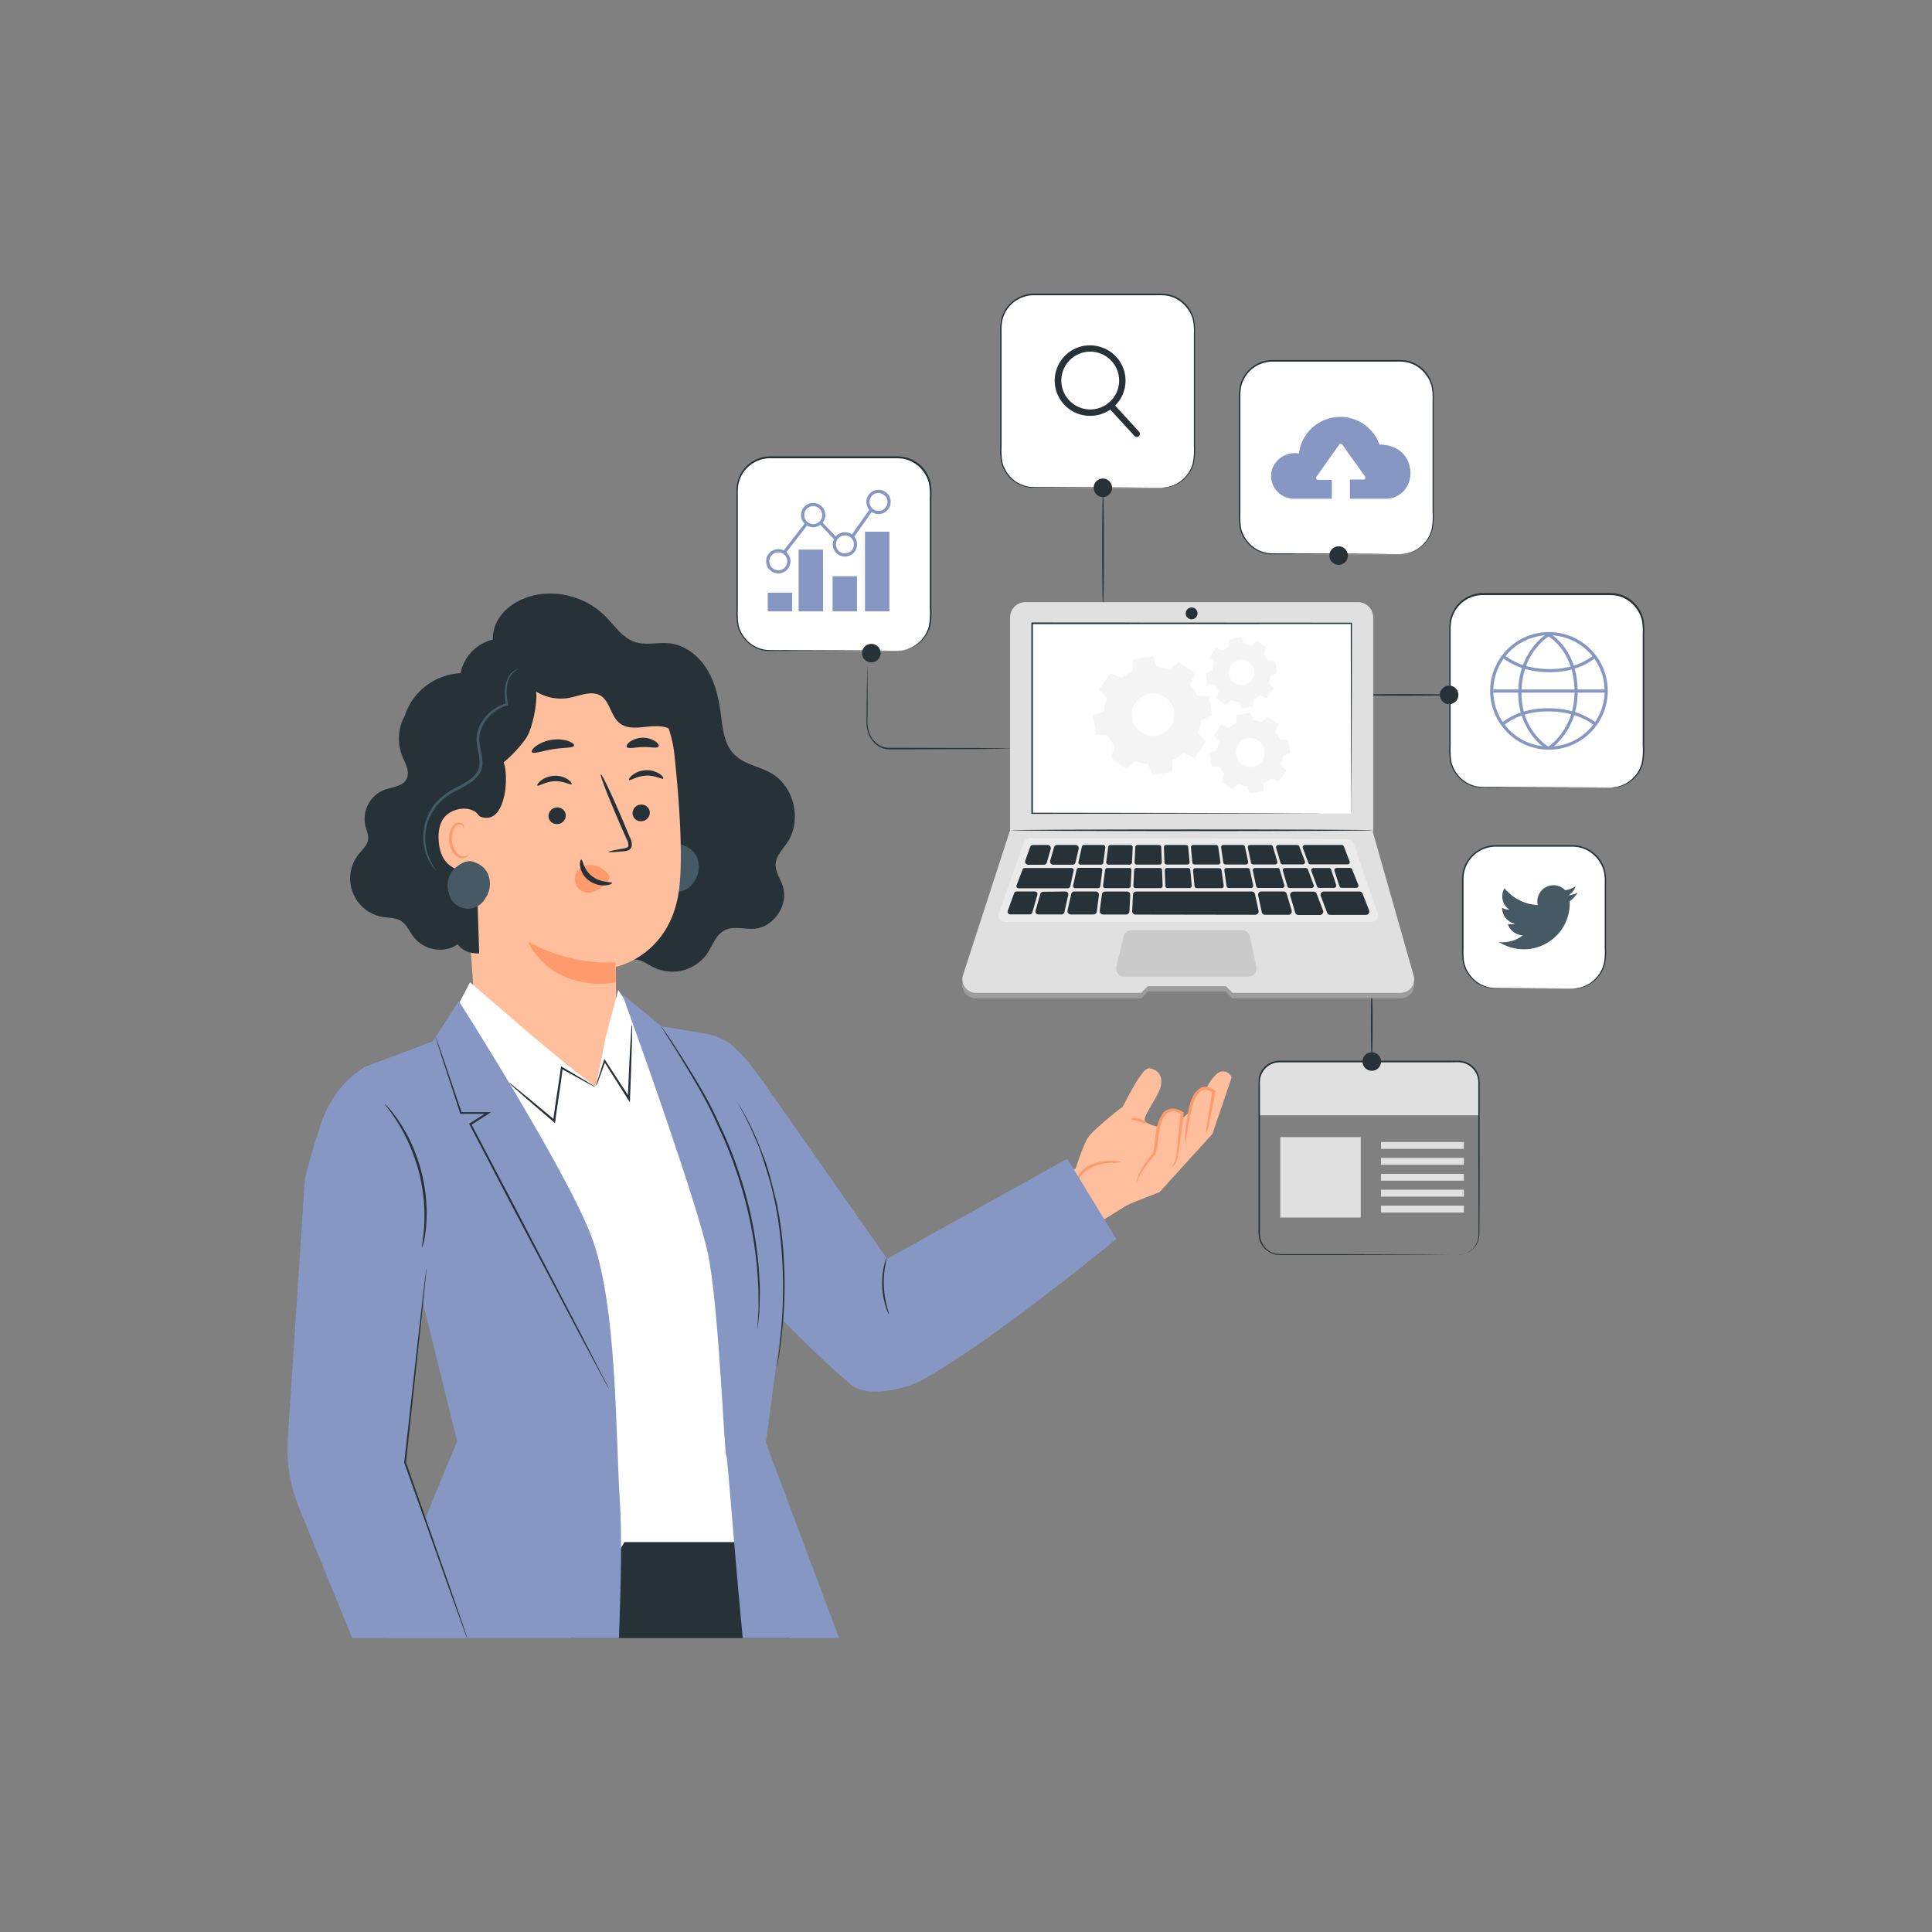 <?xml version="1.0" encoding="UTF-8" standalone="no"?>
<svg
   enable-background="new 0 0 500 500"
   version="1.1"
   viewBox="0 0 500 500"
   xml:space="preserve"
   id="svg85"
   sodipodi:docname="3.svg"
   inkscape:version="1.3 (1:1.3+202307231459+0e150ed6c4)"
   xmlns:inkscape="http://www.inkscape.org/namespaces/inkscape"
   xmlns:sodipodi="http://sodipodi.sourceforge.net/DTD/sodipodi-0.dtd"
   xmlns="http://www.w3.org/2000/svg"
   xmlns:svg="http://www.w3.org/2000/svg"><rect x="0" y="0" width="500" height="500" fill="#808080" stroke="none"/><defs
   id="defs85" /><sodipodi:namedview
   id="namedview85"
   pagecolor="#ffffff"
   bordercolor="#000000"
   borderopacity="0.25"
   inkscape:showpageshadow="2"
   inkscape:pageopacity="0.0"
   inkscape:pagecheckerboard="0"
   inkscape:deskcolor="#d1d1d1"
   inkscape:zoom="0.472"
   inkscape:cx="209.74576"
   inkscape:cy="247.88136"
   inkscape:window-width="1280"
   inkscape:window-height="656"
   inkscape:window-x="0"
   inkscape:window-y="27"
   inkscape:window-maximized="1"
   inkscape:current-layer="svg85" />&#10;&#10;&#10;<rect
   style="font-variation-settings:'wdth' 75, 'wght' 324;display:none;fill:#ffffff;stroke:#6f7082;stroke-width:1.1;stroke-linecap:round;stroke-linejoin:round;stroke-miterlimit:50"
   id="rect87"
   width="813.317"
   height="705.375"
   x="-220.582"
   y="-80.614" /><g
   id="g1"
   transform="matrix(0.821,0,0,0.821,39.687,38.119)"><g
     id="freepik--Window--inject-184"><path
       d="m 384.08,265.21 c 0.14,0 0.26,5 0.26,11.26 0,6.26 -0.12,11.26 -0.26,11.26 -0.14,0 -0.26,-5 -0.26,-11.26 0,-6.26 0.11,-11.26 0.26,-11.26 z"
       style="fill:#263238"
       id="path1" /><rect
       x="355.24"
       y="312.02"
       width="25.36"
       height="25.36"
       style="fill:#e0e0e0"
       id="rect1" /><rect
       x="386.99"
       y="313.56"
       width="26.12"
       height="2.17"
       style="fill:#e0e0e0"
       id="rect2" /><rect
       x="386.99"
       y="318.57"
       width="26.12"
       height="2.17"
       style="fill:#e0e0e0"
       id="rect3" /><rect
       x="386.99"
       y="323.59"
       width="26.12"
       height="2.17"
       style="fill:#e0e0e0"
       id="rect4" /><rect
       x="386.99"
       y="328.61"
       width="26.12"
       height="2.17"
       style="fill:#e0e0e0"
       id="rect5" /><rect
       x="386.99"
       y="333.62"
       width="26.12"
       height="2.17"
       style="fill:#e0e0e0"
       id="rect6" /><path
       d="m 355.52,288.18 h 55.26 a 7.05,7.05 0 0 1 7.05,7.05 v 9.91 h -69.26 v -10 a 7,7 0 0 1 6.95,-6.96 z"
       style="fill:#e0e0e0"
       id="path6" /><path
       d="m 411.37,349.13 a 7.56,7.56 0 0 0 2.45,-0.54 6.49,6.49 0 0 0 2.42,-1.8 6.32,6.32 0 0 0 1.47,-3.78 c 0,-6.32 0,-15.44 -0.06,-26.7 0,-5.64 0,-11.81 0,-18.44 0,-0.83 0,-1.67 0,-2.51 a 7.51,7.51 0 0 0 -0.27,-2.46 6.31,6.31 0 0 0 -5.6,-4.46 c -0.86,-0.05 -1.79,0 -2.69,0 h -5.52 -48.5 a 6.36,6.36 0 0 0 -3,0.73 6.21,6.21 0 0 0 -2.23,2.06 6,6 0 0 0 -1,2.85 c -0.05,1 0,2.1 0,3.13 v 12.38 c 0,8.11 0,15.94 0,23.4 v 8.22 a 13.24,13.24 0 0 0 0.12,2.62 6.41,6.41 0 0 0 2.77,4.05 6.3,6.3 0 0 0 2.27,0.91 12.49,12.49 0 0 0 2.46,0.12 h 18.44 l 26.71,0.09 7.26,0.05 h 1.89 0.64 c 0,0 -0.22,0 -0.64,0 h -1.89 l -7.26,0.05 -26.71,0.08 h -18.44 a 13.65,13.65 0 0 1 -2.54,-0.11 6.87,6.87 0 0 1 -5.41,-5.31 13.81,13.81 0 0 1 -0.14,-2.71 v -2.7 c 0,-1.82 0,-3.66 0,-5.52 0,-7.46 0,-15.29 0,-23.4 v -12.22 c 0,-1 0,-2.08 0,-3.17 a 6.63,6.63 0 0 1 1.05,-3.1 6.82,6.82 0 0 1 2.42,-2.23 6.91,6.91 0 0 1 3.22,-0.79 h 48.5 5.52 c 0.92,0 1.79,0 2.72,0 a 6.53,6.53 0 0 1 2.64,0.75 6.74,6.74 0 0 1 3.35,4 7.94,7.94 0 0 1 0.29,2.59 v 2.51 c 0,6.63 0,12.8 0,18.44 0,11.28 0,20.4 -0.1,26.71 a 6.54,6.54 0 0 1 -1.56,3.87 6.62,6.62 0 0 1 -2.5,1.8 6.44,6.44 0 0 1 -1.84,0.43 z"
       style="fill:#263238"
       id="path7" /><path
       d="m 387,288.18 a 2.92,2.92 0 1 1 -2.91,-2.91 2.91,2.91 0 0 1 2.91,2.91 z"
       style="fill:#263238"
       id="path8" /></g><g
     id="freepik--Chart--inject-184"><path
       d="m 270.36,189.55 a 5.4,5.4 0 0 1 -0.69,0 l -2,0.05 -7.3,0.08 -24.09,0.08 h -3.48 a 12.82,12.82 0 0 1 -1.74,-0.06 6,6 0 0 1 -1.67,-0.49 7.81,7.81 0 0 1 -4.14,-4.89 10.14,10.14 0 0 1 -0.43,-3 c 0,-1 0,-1.9 0,-2.81 0,-1.8 0,-3.49 0.07,-5 0,-3 0.1,-5.51 0.13,-7.3 q 0,-1.23 0.06,-2 a 3,3 0 0 1 0.06,-0.69 3.62,3.62 0 0 1 0,0.69 q 0,0.75 0,2 c 0,1.79 0,4.27 0,7.3 0,1.55 0,3.24 0,5.05 0,1.81 -0.21,3.78 0.43,5.67 a 7.4,7.4 0 0 0 3.88,4.57 5.9,5.9 0 0 0 1.54,0.44 13,13 0 0 0 1.67,0.06 h 3.48 l 24.09,0.07 7.3,0.08 2,0.05 a 3.15,3.15 0 0 1 0.83,0.05 z"
       style="fill:#263238"
       id="path9" /><rect
       x="183.97"
       y="97.79"
       width="60.95"
       height="60.95"
       rx="10.38"
       style="fill:#ffffff"
       id="rect9" /><path
       d="m 234.53,158.73 a 19.46,19.46 0 0 0 2.26,-0.31 10.36,10.36 0 0 0 5.49,-3.33 10,10 0 0 0 2.16,-4.13 21.88,21.88 0 0 0 0.32,-5.6 c 0,-4.06 0,-8.69 0,-13.79 0,-5.1 0,-10.71 0,-16.72 v -4.59 a 18,18 0 0 0 -0.34,-4.64 10.15,10.15 0 0 0 -6.2,-6.91 9.36,9.36 0 0 0 -2.41,-0.6 23.72,23.72 0 0 0 -2.55,-0.08 h -38.91 a 10.14,10.14 0 0 0 -5.35,1.57 9.48,9.48 0 0 0 -2.14,1.8 9.37,9.37 0 0 0 -1.56,2.29 10.11,10.11 0 0 0 -0.88,2.62 14.73,14.73 0 0 0 -0.18,2.75 v 5.57 c 0,7.35 0,14.45 0,21.21 0,3.38 0,6.67 0,9.87 a 26.65,26.65 0 0 0 0.2,4.68 10.36,10.36 0 0 0 1.83,4.05 10.11,10.11 0 0 0 7.22,4 c 2.75,0.1 5.45,0 8,0.07 l 24.21,0.08 6.58,0.05 h 1.71 0.59 -0.59 -1.71 l -6.58,0.05 -24.21,0.09 c -2.56,0 -5.22,0.05 -8,0 a 10.48,10.48 0 0 1 -7.52,-4.18 10.6,10.6 0 0 1 -1.92,-4.23 25.23,25.23 0 0 1 -0.22,-4.76 q 0,-4.8 0,-9.87 c 0,-6.76 0,-13.86 0,-21.21 v -5.57 a 14.51,14.51 0 0 1 0.18,-2.85 10.86,10.86 0 0 1 0.92,-2.75 10.37,10.37 0 0 1 1.64,-2.41 10.18,10.18 0 0 1 2.25,-1.89 10.71,10.71 0 0 1 5.65,-1.63 h 38.84 a 22.92,22.92 0 0 1 2.61,0.09 10.34,10.34 0 0 1 2.52,0.63 10.59,10.59 0 0 1 6.47,7.25 17.88,17.88 0 0 1 0.34,4.75 v 4.59 c 0,6 0,11.6 0,16.72 0,5.12 0,9.73 0,13.79 a 22.45,22.45 0 0 1 -0.38,5.66 10.07,10.07 0 0 1 -2.25,4.2 10.26,10.26 0 0 1 -5.62,3.3 9,9 0 0 1 -1.7,0.21 c -0.58,0.12 -0.77,0.11 -0.77,0.11 z"
       style="fill:#263238"
       id="path10" /><rect
       x="193.68"
       y="140.4"
       width="7.69"
       height="5.89"
       style="fill:#8697c4"
       id="rect10" /><rect
       x="203.41"
       y="126.82"
       width="7.69"
       height="19.47"
       style="fill:#8697c4"
       id="rect11" /><rect
       x="214.11"
       y="135.2"
       width="7.69"
       height="11.08"
       style="fill:#8697c4"
       id="rect12" /><rect
       x="224.32"
       y="121.17"
       width="7.69"
       height="25.11"
       style="fill:#8697c4"
       id="rect13" /><path
       d="m 197,134.33 a 3.83,3.83 0 1 1 3.83,-3.83 3.83,3.83 0 0 1 -3.83,3.83 z m 0,-6.65 a 2.83,2.83 0 1 0 2.83,2.82 2.83,2.83 0 0 0 -2.83,-2.82 z"
       style="fill:#8697c4"
       id="path13" /><path
       d="m 208,119.77 a 3.83,3.83 0 1 1 3.83,-3.83 3.84,3.84 0 0 1 -3.83,3.83 z m 0,-6.66 a 2.83,2.83 0 1 0 2.83,2.83 2.83,2.83 0 0 0 -2.83,-2.83 z"
       style="fill:#8697c4"
       id="path14" /><path
       d="m 218,129 a 3.83,3.83 0 1 1 3.83,-3.83 A 3.84,3.84 0 0 1 218,129 Z m 0,-6.65 a 2.83,2.83 0 1 0 2.83,2.82 2.83,2.83 0 0 0 -2.83,-2.83 z"
       style="fill:#8697c4"
       id="path15" /><path
       d="m 228.59,115.62 a 3.83,3.83 0 1 1 3.83,-3.83 3.84,3.84 0 0 1 -3.83,3.83 z m 0,-6.66 a 2.83,2.83 0 1 0 2.83,2.83 2.83,2.83 0 0 0 -2.83,-2.79 z"
       style="fill:#8697c4"
       id="path16" /><rect
       x="217.87"
       y="118.12"
       width="10.74"
       height="1"
       transform="rotate(-54.9,223.235,118.614)"
       style="fill:#8697c4"
       id="rect16" /><rect
       x="212.42"
       y="117.67"
       width="1"
       height="6.8"
       transform="rotate(-43.72,212.937,121.079)"
       style="fill:#8697c4"
       id="rect17" /><rect
       x="196.66"
       y="122.77"
       width="11.3"
       height="1"
       transform="rotate(-52.18,202.303,123.268)"
       style="fill:#8697c4"
       id="rect18" /><path
       d="m 229.24,159.45 a 2.92,2.92 0 1 1 -2.91,-2.91 2.91,2.91 0 0 1 2.91,2.91 z"
       style="fill:#263238"
       id="path18" /></g><g
     id="freepik--Search--inject-184"><path
       d="m 299.36,145.07 c -0.14,0 -0.26,-8.4 -0.26,-18.76 0,-10.36 0.12,-18.76 0.26,-18.76 0.14,0 0.26,8.4 0.26,18.76 0,10.36 -0.12,18.76 -0.26,18.76 z"
       style="fill:#263238"
       id="path19" /><rect
       x="267.16"
       y="46.4"
       width="60.95"
       height="60.95"
       rx="10.38"
       style="fill:#ffffff"
       id="rect19" /><path
       d="M 317.72,107.34 A 19.46,19.46 0 0 0 320,107 a 10.36,10.36 0 0 0 5.49,-3.33 10,10 0 0 0 2.16,-4.13 A 21.88,21.88 0 0 0 328,94 c 0,-4.06 0,-8.69 0,-13.79 0,-5.1 0,-10.71 0,-16.72 v -4.62 a 18,18 0 0 0 -0.34,-4.64 10.18,10.18 0 0 0 -6.2,-6.92 9.77,9.77 0 0 0 -2.41,-0.59 21.39,21.39 0 0 0 -2.55,-0.08 h -38.96 a 10.14,10.14 0 0 0 -5.37,1.55 9.48,9.48 0 0 0 -2.17,1.81 9.37,9.37 0 0 0 -1.56,2.29 10.11,10.11 0 0 0 -0.88,2.62 14.73,14.73 0 0 0 -0.18,2.75 v 5.57 c 0,7.35 0,14.45 0,21.21 0,3.37 0,6.67 0,9.87 a 26.54,26.54 0 0 0 0.2,4.67 10.34,10.34 0 0 0 1.83,4.06 10.15,10.15 0 0 0 7.22,4 c 2.75,0.1 5.45,0 8,0.07 l 24.21,0.08 6.58,0.05 h 1.71 0.59 -0.59 -1.71 -6.58 l -24.21,0.08 c -2.56,0 -5.22,0.06 -8,0 a 10.62,10.62 0 0 1 -9.44,-8.41 25.23,25.23 0 0 1 -0.22,-4.76 c 0,-3.2 0,-6.5 0,-9.87 0,-6.76 0,-13.86 0,-21.21 v -5.4 a 14.51,14.51 0 0 1 0.18,-2.85 10.86,10.86 0 0 1 0.92,-2.75 10.37,10.37 0 0 1 1.64,-2.41 10.18,10.18 0 0 1 2.25,-1.89 10.71,10.71 0 0 1 5.65,-1.63 h 38.84 a 22.92,22.92 0 0 1 2.61,0.09 10.34,10.34 0 0 1 2.52,0.63 10.59,10.59 0 0 1 6.42,7.26 17.88,17.88 0 0 1 0.34,4.75 v 4.59 c 0,6 0,11.6 0,16.72 0,5.12 0,9.73 0,13.79 a 22.45,22.45 0 0 1 -0.38,5.66 10.07,10.07 0 0 1 -2.25,4.2 10.26,10.26 0 0 1 -5.62,3.3 9,9 0 0 1 -1.7,0.21 z"
       style="fill:#263238"
       id="path20" /><path
       d="m 302.22,107.34 a 2.91,2.91 0 1 1 -2.91,-2.91 2.91,2.91 0 0 1 2.91,2.91 z"
       style="fill:#263238"
       id="path21" /><path
       d="m 295.33,84.65 a 11.11,11.11 0 1 1 3.42,-21.65 11.1,11.1 0 0 1 7.16,14 v 0 a 11.13,11.13 0 0 1 -10.58,7.65 z m 0,-20.23 A 9.11,9.11 0 1 0 304,76.33 v 0 a 9.12,9.12 0 0 0 -5.88,-11.47 9,9 0 0 0 -2.78,-0.44 z"
       style="fill:#263238"
       id="path22" /><path
       d="m 310,91.32 a 1,1 0 0 1 -0.73,-0.33 L 301,82 a 1,1 0 0 1 1.47,-1.35 l 8.26,9 a 1,1 0 0 1 -0.06,1.41 1,1 0 0 1 -0.67,0.26 z"
       style="fill:#263238"
       id="path23" /></g><g
     id="freepik--Cloud--inject-184"><rect
       x="342.4"
       y="67.31"
       width="60.95"
       height="60.95"
       rx="10.38"
       style="fill:#ffffff"
       id="rect23" /><path
       d="m 393,128.26 a 19.43,19.43 0 0 0 2.27,-0.31 10.36,10.36 0 0 0 5.49,-3.33 10.08,10.08 0 0 0 2.16,-4.14 22.26,22.26 0 0 0 0.32,-5.59 c 0,-4.07 0,-8.69 0,-13.8 0,-5.11 0,-10.71 0,-16.71 v -4.59 a 17.57,17.57 0 0 0 -0.35,-4.64 10.12,10.12 0 0 0 -6.19,-6.92 10,10 0 0 0 -2.41,-0.59 19.53,19.53 0 0 0 -2.55,-0.08 h -38.95 a 10.22,10.22 0 0 0 -5.37,1.56 9.43,9.43 0 0 0 -2.14,1.79 9.34,9.34 0 0 0 -1.56,2.3 9.8,9.8 0 0 0 -0.88,2.61 14.89,14.89 0 0 0 -0.18,2.76 v 5.57 c 0,7.35 0,14.44 0,21.2 0,3.38 0,6.68 0,9.88 a 25.61,25.61 0 0 0 0.2,4.67 10.34,10.34 0 0 0 1.83,4.06 10.15,10.15 0 0 0 7.21,4 c 2.76,0.1 5.46,0 8,0.07 l 24.21,0.08 6.58,0.05 h 1.71 c 0.39,0 0.58,0 0.58,0 0,0 -0.19,0 -0.58,0 h -1.71 l -6.58,0.05 -24.21,0.08 c -2.56,0 -5.22,0.06 -8,0 a 10.5,10.5 0 0 1 -7.52,-4.18 10.68,10.68 0 0 1 -1.93,-4.23 27,27 0 0 1 -0.22,-4.76 c 0,-3.2 0,-6.5 0,-9.88 0,-6.76 0,-13.85 0,-21.2 v -5.45 a 14.51,14.51 0 0 1 0.18,-2.85 10.86,10.86 0 0 1 0.92,-2.75 10.37,10.37 0 0 1 1.64,-2.41 10.18,10.18 0 0 1 2.25,-1.89 10.72,10.72 0 0 1 5.65,-1.64 h 38.84 a 25.45,25.45 0 0 1 2.61,0.08 10.82,10.82 0 0 1 2.52,0.63 10.65,10.65 0 0 1 6.39,7.24 18,18 0 0 1 0.34,4.76 c 0,1.55 0,3.08 0,4.59 0,6 0,11.6 0,16.71 0,5.11 0,9.73 0,13.8 a 22,22 0 0 1 -0.37,5.66 10.43,10.43 0 0 1 -7.87,7.5 10.06,10.06 0 0 1 -1.7,0.21 c -0.47,0.04 -0.63,0.03 -0.63,0.03 z"
       style="fill:#263238"
       id="path24" /><path
       d="m 376.55,128.69 a 2.92,2.92 0 1 1 -2.92,-2.91 2.92,2.92 0 0 1 2.92,2.91 z"
       style="fill:#263238"
       id="path25" /><path
       d="m 395.92,100.19 c 1.53,5.36 -2,10.6 -7.45,10.6 h -28.88 a 7.21,7.21 0 0 1 -7,-9.07 5.27,5.27 0 0 1 0.25,-0.7 7.62,7.62 0 0 1 8.28,-4.5 13.12,13.12 0 0 1 25.39,-2.8 c 0,0 7.49,-0.4 9.41,6.47 z"
       style="fill:#8697c4"
       id="path26" /><path
       d="m 371.49,115.91 v -11.08 h -4.34 a 0.63,0.63 0 0 1 -0.51,-1 l 7.15,-10.09 a 0.62,0.62 0 0 1 1,0 l 7.14,10 a 0.63,0.63 0 0 1 -0.51,1 h -4.23 v 11.16 z"
       style="fill:#ffffff"
       id="path27" /></g><g
     id="freepik--Globe--inject-184"><rect
       x="408.69"
       y="140.91"
       width="60.95"
       height="60.95"
       rx="10.38"
       style="fill:#ffffff"
       id="rect27" /><path
       d="m 459.25,201.85 a 17,17 0 0 0 2.26,-0.31 10.36,10.36 0 0 0 5.49,-3.33 10,10 0 0 0 2.16,-4.13 21.88,21.88 0 0 0 0.32,-5.6 c 0,-4.06 0,-8.68 0,-13.79 0,-5.11 0,-10.71 0,-16.72 v -4.58 a 18.07,18.07 0 0 0 -0.34,-4.65 10.15,10.15 0 0 0 -6.2,-6.91 9.36,9.36 0 0 0 -2.41,-0.6 23.72,23.72 0 0 0 -2.55,-0.08 h -38.91 a 10.14,10.14 0 0 0 -5.37,1.55 9.74,9.74 0 0 0 -2.14,1.8 9.37,9.37 0 0 0 -1.56,2.29 10.24,10.24 0 0 0 -0.88,2.62 14.84,14.84 0 0 0 -0.18,2.76 v 5.56 c 0,7.35 0,14.45 0,21.21 0,3.38 0,6.67 0,9.87 a 26.65,26.65 0 0 0 0.2,4.68 10.3,10.3 0 0 0 1.83,4.05 10.16,10.16 0 0 0 7.22,4.05 c 2.75,0.09 5.45,0 8,0.06 l 24.21,0.08 6.58,0.05 h 1.71 c 0.39,0 0.59,0 0.59,0 h -0.59 -1.71 -6.58 l -24.21,0.09 c -2.56,0 -5.22,0.06 -8,0 a 10.64,10.64 0 0 1 -9.44,-8.42 25.23,25.23 0 0 1 -0.22,-4.76 q 0,-4.8 0,-9.87 c 0,-6.76 0,-13.86 0,-21.21 v -5.56 a 14.57,14.57 0 0 1 0.18,-2.86 10.86,10.86 0 0 1 0.92,-2.75 10.37,10.37 0 0 1 1.64,-2.41 10.18,10.18 0 0 1 2.25,-1.89 10.71,10.71 0 0 1 5.65,-1.63 h 38.84 a 22.92,22.92 0 0 1 2.61,0.09 10.34,10.34 0 0 1 2.52,0.63 10.59,10.59 0 0 1 6.47,7.25 17.92,17.92 0 0 1 0.34,4.76 V 158 c 0,6 0,11.6 0,16.72 0,5.12 0,9.73 0,13.79 a 22.42,22.42 0 0 1 -0.38,5.66 10.07,10.07 0 0 1 -2.25,4.2 10.35,10.35 0 0 1 -5.62,3.31 9.72,9.72 0 0 1 -1.7,0.2 c -0.56,-0.02 -0.75,-0.03 -0.75,-0.03 z"
       style="fill:#263238"
       id="path28" /><path
       d="m 439.94,189.89 a 18.54,18.54 0 1 1 18.53,-18.53 18.56,18.56 0 0 1 -18.53,18.53 z m 0,-36.07 a 17.54,17.54 0 1 0 17.53,17.54 17.56,17.56 0 0 0 -17.53,-17.54 z"
       style="fill:#8697c4"
       id="path29" /><path
       d="m 439.38,189.83 a 17.46,17.46 0 0 1 -4.75,-4.38 21.87,21.87 0 0 1 -4.34,-14.45 22.72,22.72 0 0 1 5.08,-14.1 16.52,16.52 0 0 1 4.76,-4 l 0.44,0.9 c -0.09,0 -8.81,4.51 -9.28,17.25 -0.47,12.74 8.49,17.88 8.58,17.93 z"
       style="fill:#8697c4"
       id="path30" /><path
       d="m 440.2,189.82 -0.52,-0.85 c 0.08,-0.06 8.76,-5.59 8.29,-18.34 -0.47,-12.75 -8.82,-16.82 -8.9,-16.86 l 0.42,-0.9 c 0.37,0.17 9,4.36 9.48,17.73 0.48,13.37 -8.68,19.16 -8.77,19.22 z"
       style="fill:#8697c4"
       id="path31" /><path
       d="m 440.18,165.48 c -7.5,0 -12.34,-2.55 -15.08,-4.69 l 0.62,-0.79 c 2.61,2.05 7.24,4.48 14.46,4.48 7,0 11.42,-2.42 13.91,-4.45 l 0.63,0.77 c -2.61,2.14 -7.25,4.68 -14.54,4.68 z"
       style="fill:#8697c4"
       id="path32" /><path
       d="m 454.13,182.16 c -2.61,-2 -7.24,-4.34 -14.47,-4.34 -7,0 -11.42,2.34 -13.91,4.32 l -0.62,-0.79 c 2.61,-2.07 7.25,-4.53 14.53,-4.53 7.51,0 12.34,2.47 15.08,4.54 z"
       style="fill:#8697c4"
       id="path33" /><rect
       x="422.35"
       y="170.91"
       width="35.64"
       height="1"
       style="fill:#8697c4"
       id="rect33" /><path
       d="m 411.38,172.62 a 2.92,2.92 0 1 1 -2.91,-2.92 2.91,2.91 0 0 1 2.91,2.92 z"
       style="fill:#263238"
       id="path34" /><path
       d="m 410.1,172.62 c 0,0.14 -6.92,0.26 -15.45,0.26 -8.53,0 -15.45,-0.12 -15.45,-0.26 0,-0.14 6.92,-0.26 15.45,-0.26 8.53,0 15.45,0.11 15.45,0.26 z"
       style="fill:#263238"
       id="path35" /></g><g
     id="freepik--social-media-icon--inject-184"><rect
       x="412.72"
       y="220.23"
       width="44.98"
       height="44.98"
       rx="10.38"
       style="fill:#ffffff"
       id="rect35" /><path
       d="m 447.32,265.21 c 0,0 0.58,0 1.63,-0.19 a 10.5,10.5 0 0 0 4.29,-1.79 10.37,10.37 0 0 0 4,-6 19.05,19.05 0 0 0 0.27,-4.61 c 0,-1.65 0,-3.4 0,-5.23 0,-3.67 0,-7.69 0,-12 v -3.29 a 16.94,16.94 0 0 0 -0.19,-3.34 10.07,10.07 0 0 0 -3.4,-5.87 10.23,10.23 0 0 0 -6.69,-2.42 h -24.1 A 10.14,10.14 0 0 0 413,230.64 c 0,5.27 0,10.36 0,15.21 q 0,3.65 0,7.09 a 24.57,24.57 0 0 0 0.11,3.35 9.66,9.66 0 0 0 0.95,3.06 10.19,10.19 0 0 0 4.14,4.37 10.59,10.59 0 0 0 5.44,1.31 l 17.37,0.08 4.72,0.05 h 1.23 0.41 a 2.18,2.18 0 0 1 -0.41,0 h -1.23 -4.72 l -17.37,0.09 a 11,11 0 0 1 -5.63,-1.33 10.65,10.65 0 0 1 -4.34,-4.52 10.24,10.24 0 0 1 -1,-3.19 26.08,26.08 0 0 1 -0.13,-3.42 q 0,-3.45 0,-7.09 c 0,-4.85 0,-9.94 0,-15.21 A 10.65,10.65 0 0 1 423.11,220 h 24.1 a 10.79,10.79 0 0 1 7,2.55 10.56,10.56 0 0 1 3.54,6.16 17.3,17.3 0 0 1 0.18,3.42 c 0,1.12 0,2.21 0,3.29 0,4.31 0,8.33 0,12 0,1.83 0,3.58 0,5.23 a 18.65,18.65 0 0 1 -0.32,4.67 10.52,10.52 0 0 1 -4.19,6.1 10.2,10.2 0 0 1 -4.39,1.72 8.34,8.34 0 0 1 -1.23,0.1 2.76,2.76 0 0 1 -0.48,-0.03 z"
       style="fill:#263238"
       id="path36" /><path
       d="m 424.19,250.52 a 14.48,14.48 0 0 0 22.28,-12.86 10.63,10.63 0 0 0 2.53,-2.66 10,10 0 0 1 -2.93,0.8 5.09,5.09 0 0 0 2.24,-2.81 10.25,10.25 0 0 1 -3.23,1.23 5.1,5.1 0 0 0 -8.68,4.65 14.44,14.44 0 0 1 -10.49,-5.32 5.09,5.09 0 0 0 1.57,6.8 5.18,5.18 0 0 1 -2.31,-0.64 5.12,5.12 0 0 0 4.09,5.06 5.07,5.07 0 0 1 -2.3,0.08 5.09,5.09 0 0 0 4.76,3.54 10.23,10.23 0 0 1 -7.53,2.13 z"
       style="fill:#455a64"
       id="path37" /></g><g
     id="freepik--Device--inject-184"><path
       d="m 397.26,262.76 -13.05,-45.94 h -114.1 l -14.87,45.79 a 4.29,4.29 0 0 0 4,5.63 h 52.12 l 2.11,-2.11 h 24.61 l 2.11,2.11 h 53 a 4.28,4.28 0 0 0 4.07,-5.48 z"
       style="fill:#e0e0e0"
       id="path38" /><g
       style="opacity:0.3"
       id="g39"><path
         d="m 397.26,262.76 -13.05,-45.94 h -114.1 l -14.87,45.79 a 4.29,4.29 0 0 0 4,5.63 h 52.12 l 2.11,-2.11 h 24.61 l 2.11,2.11 h 53 a 4.28,4.28 0 0 0 4.07,-5.48 z"
         id="path39" /></g><path
       d="m 270.06,215.63 v -67.41 a 4.82,4.82 0 0 1 4.81,-4.84 h 104.85 a 4.82,4.82 0 0 1 4.81,4.84 v 67.41 z"
       style="fill:#e0e0e0"
       id="path40" /><rect
       x="276.98"
       y="150.05"
       width="100.63"
       height="59.95"
       style="fill:#ffffff"
       id="rect40" /><path
       d="m 377.61,210 c 0,0 0,-0.38 0,-1.09 0,-0.71 0,-1.78 0,-3.15 0,-2.77 0,-6.82 -0.06,-12 0,-10.39 -0.06,-25.35 -0.1,-43.69 l 0.2,0.2 -100.65,0.04 v 0 l 0.26,-0.26 c 0,21.23 0,41.5 0,59.95 l -0.24,-0.24 72.38,0.11 20.78,0.07 h 5.54 1.43 0.5 -0.47 -1.4 -5.5 l -20.72,0.06 -72.54,0.12 h -0.24 V 210 c 0,-18.45 0,-38.72 0,-59.95 v -0.26 H 277 l 100.62,0.06 h 0.2 v 0.2 c 0,18.4 -0.08,33.4 -0.11,43.82 0,5.18 0,9.21 -0.05,12 0,1.35 0,2.39 0,3.11 0,0.72 -0.05,1.02 -0.05,1.02 z"
       style="fill:#263238"
       id="path41" /><path
       d="m 329.15,146.89 a 1.86,1.86 0 1 1 -1.85,-1.82 1.83,1.83 0 0 1 1.85,1.82 z"
       style="fill:#263238"
       id="path42" /><path
       d="m 397.26,261.06 -13.05,-45.94 h -114.1 l -14.87,45.79 a 4.29,4.29 0 0 0 4,5.63 h 52.12 l 2.11,-2.11 h 24.61 l 2.11,2.11 h 53 a 4.28,4.28 0 0 0 4.07,-5.48 z"
       style="fill:#e0e0e0"
       id="path43" /><path
       d="m 376.11,218.06 -99.43,-0.33 a 2.31,2.31 0 0 0 -2.25,1.38 l -8,22.62 c -0.43,1.23 0.68,2.45 2.24,2.45 h 115.09 c 1.55,0 2.67,-1.21 2.24,-2.44 l -7.65,-22.28 a 2.34,2.34 0 0 0 -2.24,-1.4 z"
       style="fill:#ebebeb"
       id="path44" /><g
       style="opacity:0.1"
       id="g45"><path
         d="M 345.23,261.45 H 306 a 2.64,2.64 0 0 1 -2.38,-3.36 l 2.22,-9.29 a 2.5,2.5 0 0 1 2.38,-2 h 35.06 a 2.52,2.52 0 0 1 2.4,2.08 l 2,9.28 a 2.64,2.64 0 0 1 -2.45,3.29 z"
         id="path45" /></g><path
       d="m 345.1,225.22 -1,-4.74 a 0.7,0.7 0 0 0 -0.69,-0.55 h -6.12 a 0.7,0.7 0 0 0 -0.7,0.8 l 0.68,4.74 a 0.71,0.71 0 0 0 0.7,0.61 h 6.47 a 0.71,0.71 0 0 0 0.66,-0.86 z"
       style="fill:#263238"
       id="path46" /><path
       d="m 326.65,225.33 -0.44,-4.76 a 0.69,0.69 0 0 0 -0.7,-0.64 h -6.25 a 0.71,0.71 0 0 0 -0.71,0.73 l 0.17,4.76 a 0.71,0.71 0 0 0 0.71,0.68 H 326 a 0.71,0.71 0 0 0 0.65,-0.77 z"
       style="fill:#263238"
       id="path47" /><path
       d="m 336.36,225.28 -0.68,-4.75 a 0.7,0.7 0 0 0 -0.7,-0.6 h -7.2 a 0.7,0.7 0 0 0 -0.7,0.77 l 0.43,4.75 a 0.72,0.72 0 0 0 0.71,0.64 h 7.44 a 0.7,0.7 0 0 0 0.7,-0.81 z"
       style="fill:#263238"
       id="path48" /><path
       d="m 290.7,225.4 1,-4.32 a 1,1 0 0 0 -0.93,-1.15 h -5.93 a 1,1 0 0 0 -0.91,0.69 l -1.24,4.32 a 1,1 0 0 0 0.92,1.21 h 6.2 a 1,1 0 0 0 0.89,-0.75 z"
       style="fill:#263238"
       id="path49" /><path
       d="m 377.08,225.07 -1.8,-4.69 a 0.7,0.7 0 0 0 -0.66,-0.45 H 363 a 0.7,0.7 0 0 0 -0.66,0.95 l 1.75,4.7 a 0.69,0.69 0 0 0 0.66,0.46 h 11.69 a 0.71,0.71 0 0 0 0.64,-0.97 z"
       style="fill:#263238"
       id="path50" /><path
       d="m 317,219.93 h -6.76 a 0.71,0.71 0 0 0 -0.71,0.67 l -0.23,4.78 a 0.71,0.71 0 0 0 0.71,0.74 h 7.17 a 0.7,0.7 0 0 0 0.7,-0.73 l -0.17,-4.77 A 0.71,0.71 0 0 0 317,219.93 Z"
       style="fill:#263238"
       id="path51" /><path
       d="m 282,219.93 h -4.71 a 1,1 0 0 0 -0.9,0.63 l -1.55,4.34 a 1,1 0 0 0 0.89,1.27 h 5 a 1,1 0 0 0 0.91,-0.69 l 1.24,-4.33 A 1,1 0 0 0 282,219.93 Z"
       style="fill:#263238"
       id="path52" /><path
       d="m 299.45,225.52 0.63,-4.8 a 0.7,0.7 0 0 0 -0.7,-0.79 h -6 a 0.71,0.71 0 0 0 -0.69,0.55 l -1.07,4.8 a 0.7,0.7 0 0 0 0.69,0.86 h 6.47 a 0.69,0.69 0 0 0 0.67,-0.62 z"
       style="fill:#263238"
       id="path53" /><path
       d="m 301,220.54 -0.63,4.79 a 0.71,0.71 0 0 0 0.71,0.8 h 6.69 a 0.71,0.71 0 0 0 0.71,-0.67 l 0.23,-4.78 A 0.7,0.7 0 0 0 308,219.94 h -6.3 a 0.71,0.71 0 0 0 -0.7,0.6 z"
       style="fill:#263238"
       id="path54" /><path
       d="m 354.3,225.15 -1.4,-4.72 a 0.7,0.7 0 0 0 -0.68,-0.5 h -6.52 a 0.7,0.7 0 0 0 -0.69,0.85 l 1,4.73 a 0.71,0.71 0 0 0 0.69,0.56 h 6.9 a 0.71,0.71 0 0 0 0.7,-0.92 z"
       style="fill:#263238"
       id="path55" /><path
       d="m 363,225.09 -1.75,-4.7 a 0.71,0.71 0 0 0 -0.66,-0.46 h -6 a 0.7,0.7 0 0 0 -0.67,0.9 l 1.39,4.72 a 0.71,0.71 0 0 0 0.68,0.5 h 6.35 a 0.72,0.72 0 0 0 0.66,-0.96 z"
       style="fill:#263238"
       id="path56" /><path
       d="m 317.26,227.18 h -7.38 a 0.71,0.71 0 0 0 -0.71,0.67 l -0.24,4.94 a 0.71,0.71 0 0 0 0.71,0.74 h 7.8 a 0.72,0.72 0 0 0 0.71,-0.74 l -0.18,-4.92 a 0.71,0.71 0 0 0 -0.71,-0.69 z"
       style="fill:#263238"
       id="path57" /><path
       d="m 365.75,232.5 -1.81,-4.85 a 0.7,0.7 0 0 0 -0.66,-0.46 h -6.54 a 0.71,0.71 0 0 0 -0.68,0.91 l 1.44,4.9 a 0.71,0.71 0 0 0 0.68,0.5 h 6.91 a 0.71,0.71 0 0 0 0.66,-1 z"
       style="fill:#263238"
       id="path58" /><path
       d="m 356.5,232.56 -1.45,-4.87 a 0.69,0.69 0 0 0 -0.67,-0.5 h -7.11 a 0.7,0.7 0 0 0 -0.69,0.85 l 1.05,4.88 a 0.72,0.72 0 0 0 0.69,0.56 h 7.5 a 0.71,0.71 0 0 0 0.68,-0.92 z"
       style="fill:#263238"
       id="path59" /><path
       d="m 300.07,233.54 h 7.31 a 0.71,0.71 0 0 0 0.7,-0.67 l 0.24,-4.94 a 0.71,0.71 0 0 0 -0.71,-0.74 h -6.9 a 0.71,0.71 0 0 0 -0.7,0.62 l -0.64,4.94 a 0.7,0.7 0 0 0 0.7,0.79 z"
       style="fill:#263238"
       id="path60" /><path
       d="m 319.7,233.51 h 6.93 a 0.7,0.7 0 0 0 0.7,-0.77 l -0.45,-4.9 a 0.71,0.71 0 0 0 -0.7,-0.65 h -6.66 a 0.71,0.71 0 0 0 -0.7,0.74 l 0.18,4.91 a 0.7,0.7 0 0 0 0.7,0.67 z"
       style="fill:#263238"
       id="path61" /><path
       d="m 327.74,228 0.45,4.9 a 0.72,0.72 0 0 0 0.71,0.64 h 7.81 a 0.7,0.7 0 0 0 0.7,-0.8 l -0.7,-4.9 a 0.69,0.69 0 0 0 -0.69,-0.6 h -7.57 a 0.71,0.71 0 0 0 -0.71,0.76 z"
       style="fill:#263238"
       id="path62" /><path
       d="m 346.7,232.62 -1.06,-4.88 a 0.7,0.7 0 0 0 -0.69,-0.55 h -6.65 a 0.7,0.7 0 0 0 -0.7,0.8 l 0.7,4.89 a 0.71,0.71 0 0 0 0.7,0.61 h 7 a 0.71,0.71 0 0 0 0.7,-0.87 z"
       style="fill:#263238"
       id="path63" /><path
       d="m 289.42,227.18 h -14.74 a 0.72,0.72 0 0 0 -0.66,0.45 l -1.92,5 a 0.7,0.7 0 0 0 0.66,0.95 h 15.55 A 0.71,0.71 0 0 0 289,233 l 1.11,-5 a 0.71,0.71 0 0 0 -0.69,-0.82 z"
       style="fill:#263238"
       id="path64" /><path
       d="m 290.63,233.55 h 7.16 a 0.71,0.71 0 0 0 0.7,-0.61 l 0.64,-5 a 0.7,0.7 0 0 0 -0.7,-0.8 h -6.69 a 0.71,0.71 0 0 0 -0.69,0.55 l -1.11,5 a 0.71,0.71 0 0 0 0.69,0.86 z"
       style="fill:#263238"
       id="path65" /><path
       d="m 374.55,233.44 h 4.6 a 0.71,0.71 0 0 0 0.66,-1 l -1.94,-4.83 a 0.72,0.72 0 0 0 -0.66,-0.45 H 373 a 0.72,0.72 0 0 0 -0.68,0.93 l 1.57,4.83 a 0.72,0.72 0 0 0 0.66,0.52 z"
       style="fill:#263238"
       id="path66" /><path
       d="m 372.84,232.52 -1.57,-4.84 a 0.71,0.71 0 0 0 -0.67,-0.49 h -4.91 a 0.71,0.71 0 0 0 -0.66,0.95 l 1.8,4.85 a 0.71,0.71 0 0 0 0.67,0.46 h 4.67 a 0.7,0.7 0 0 0 0.67,-0.93 z"
       style="fill:#263238"
       id="path67" /><path
       d="m 299.39,241.85 h 7.24 a 1.05,1.05 0 0 0 1.06,-1 l 0.25,-5.15 a 1.05,1.05 0 0 0 -1.06,-1.11 h -6.82 a 1.06,1.06 0 0 0 -1.06,0.92 l -0.67,5.14 a 1.06,1.06 0 0 0 1.06,1.2 z"
       style="fill:#263238"
       id="path68" /><path
       d="M 380.08,234.59 H 369 a 1.06,1.06 0 0 0 -1,1.43 l 2,5.25 a 1.06,1.06 0 0 0 1,0.7 h 11.23 a 1.07,1.07 0 0 0 1,-1.45 l -2.06,-5.28 a 1.06,1.06 0 0 0 -1.09,-0.65 z"
       style="fill:#263238"
       id="path69" /><path
       d="m 289.33,235.42 -1.15,5.12 a 1.06,1.06 0 0 0 1,1.29 h 7.17 a 1.07,1.07 0 0 0 1.05,-0.93 l 0.67,-5.13 a 1.05,1.05 0 0 0 -1.05,-1.2 h -6.69 a 1.06,1.06 0 0 0 -1,0.85 z"
       style="fill:#263238"
       id="path70" /><path
       d="m 279.6,235.36 -1.51,5.29 a 0.92,0.92 0 0 0 0.88,1.17 h 7.32 a 0.91,0.91 0 0 0 0.89,-0.72 l 1.21,-5.39 a 0.91,0.91 0 0 0 -0.9,-1.12 l -7,0.09 a 0.92,0.92 0 0 0 -0.89,0.68 z"
       style="fill:#263238"
       id="path71" /><path
       d="m 348.27,235.87 1.13,5.23 a 1.05,1.05 0 0 0 1,0.83 h 7.42 a 1.07,1.07 0 0 0 1,-1.37 l -1.56,-5.23 a 1.05,1.05 0 0 0 -1,-0.76 h -7 a 1.05,1.05 0 0 0 -0.99,1.3 z"
       style="fill:#263238"
       id="path72" /><path
       d="m 308.8,235.6 -0.25,5.15 a 1.06,1.06 0 0 0 1.06,1.12 l 37.78,0.06 a 1.07,1.07 0 0 0 1,-1.29 l -1.13,-5.22 a 1.06,1.06 0 0 0 -1,-0.83 h -36.4 a 1.06,1.06 0 0 0 -1.06,1.01 z"
       style="fill:#263238"
       id="path73" /><path
       d="m 271.34,235.14 -2,5.53 a 0.84,0.84 0 0 0 0.79,1.13 h 6.14 a 0.86,0.86 0 0 0 0.81,-0.61 l 1.58,-5.54 a 0.84,0.84 0 0 0 -0.81,-1.07 h -5.69 a 0.84,0.84 0 0 0 -0.82,0.56 z"
       style="fill:#263238"
       id="path74" /><path
       d="m 358.39,236 1.55,5.24 a 1.07,1.07 0 0 0 1,0.76 h 6.77 a 1.06,1.06 0 0 0 1,-1.43 l -2,-5.25 a 1.06,1.06 0 0 0 -1,-0.69 h -6.37 a 1.06,1.06 0 0 0 -0.95,1.37 z"
       style="fill:#263238"
       id="path75" /><path
       d="m 384.62,215.29 c 0,0.14 -25.58,0.26 -57.13,0.26 -31.55,0 -57.13,-0.12 -57.13,-0.26 0,-0.14 25.57,-0.26 57.13,-0.26 31.56,0 57.13,0.11 57.13,0.26 z"
       style="fill:#263238"
       id="path76" /><path
       d="m 305.17,167.27 a 15,15 0 0 1 3.45,-2.15 l 0.21,-3.77 6.15,-1 1.43,3.49 a 15.69,15.69 0 0 1 4,0.91 l 2.81,-2.5 5.08,3.62 -1.46,3.47 a 15.35,15.35 0 0 1 2.16,3.45 l 3.76,0.21 1,6.15 -3.49,1.43 a 14.87,14.87 0 0 1 -0.91,4 l 2.51,2.81 -3.62,5.08 -3.49,-1.47 a 15.47,15.47 0 0 1 -3.44,2.15 l -0.22,3.76 -6.15,1 -1.43,-3.49 a 14.87,14.87 0 0 1 -4,-0.91 l -2.77,2.49 -5.08,-3.62 1.46,-3.47 a 15.81,15.81 0 0 1 -2.16,-3.45 l -3.76,-0.22 -1,-6.15 3.49,-1.43 a 15.69,15.69 0 0 1 0.91,-4 l -2.51,-2.81 3.62,-5.08 3.48,1.46 z m 4.51,7.72 a 6.69,6.69 0 1 0 9.34,-1.56 6.69,6.69 0 0 0 -9.34,1.57 z"
       style="fill:#f5f5f5"
       id="path77" /><path
       d="m 339.06,182.93 a 10.3,10.3 0 0 1 2.33,-1.45 l 0.15,-2.55 4.16,-0.7 1,2.36 a 10.43,10.43 0 0 1 2.68,0.62 l 1.9,-1.7 3.44,2.45 -1,2.35 a 10.36,10.36 0 0 1 1.45,2.34 l 2.55,0.14 0.7,4.17 -2.36,1 a 10.63,10.63 0 0 1 -0.62,2.68 l 1.7,1.9 -2.46,3.46 -2.36,-1 a 10.12,10.12 0 0 1 -2.33,1.46 l -0.14,2.55 -4.17,0.7 -1,-2.37 A 10.51,10.51 0 0 1 342,200.73 l -1.9,1.69 -3.44,-2.45 1,-2.35 a 10,10 0 0 1 -1.46,-2.33 l -2.55,-0.15 -0.7,-4.16 2.37,-1 a 10,10 0 0 1 0.61,-2.68 l -1.7,-1.9 2.46,-3.44 2.35,1 z m 3.06,5.23 a 4.53,4.53 0 1 0 6.31,-1.06 4.53,4.53 0 0 0 -6.31,1.06 z"
       style="fill:#f5f5f5"
       id="path78" /><path
       d="m 337.11,158.58 a 9.62,9.62 0 0 1 2.06,-1.29 l 0.13,-2.25 3.69,-0.62 0.85,2.09 a 9.55,9.55 0 0 1 2.38,0.55 l 1.68,-1.51 3,2.17 -0.87,2.09 a 8.89,8.89 0 0 1 1.29,2.06 l 2.26,0.13 0.61,3.69 -2.09,0.85 a 9,9 0 0 1 -0.54,2.38 l 1.5,1.68 -2.17,3.05 -2.08,-0.88 a 9,9 0 0 1 -2.07,1.29 l -0.13,2.26 -3.68,0.62 -0.86,-2.09 a 9.38,9.38 0 0 1 -2.37,-0.55 l -1.69,1.5 -3,-2.17 0.87,-2.08 a 9.3,9.3 0 0 1 -1.29,-2.07 l -2.25,-0.13 -0.62,-3.68 2.09,-0.86 a 9,9 0 0 1 0.55,-2.37 l -1.51,-1.69 2.17,-3 2.09,0.87 z m 2.7,4.63 a 4,4 0 1 0 5.59,-0.93 4,4 0 0 0 -5.59,0.93 z"
       style="fill:#f5f5f5"
       id="path79" /></g><g
     id="freepik--Character--inject-184"><path
       d="m 111.59,164 c -4.57,-2.81 -5.76,-9.46 -3.38,-14.26 2.38,-4.8 7.56,-7.78 12.84,-8.72 a 24.71,24.71 0 0 1 21.37,6.74 c 3,3 5.4,6.86 9.38,8.18 3.5,1.16 7.34,0 11,0.43 4.92,0.57 9.17,4 11.75,8.21 2.58,4.21 3.68,9.17 4.33,14.07 0.6,4.5 1,9.44 4.2,12.69 3.2,3.25 7.92,3.77 11.75,6 7.2,4.19 9.66,14.79 5.06,21.73 -1.47,2.21 -3.6,4.25 -3.73,6.9 -0.13,2.42 1.47,4.55 2.23,6.85 2,5.92 -2.79,13.06 -9,13.51 -3.15,0.23 -6.53,-0.95 -9.33,0.5 -2.8,1.45 -3.77,4.83 -5.53,7.42 a 13.47,13.47 0 0 1 -16.36,4.48 c -2.33,-1.1 -4.54,-2.94 -7.11,-2.73 -2.57,0.21 -4.55,2.43 -7.06,3 -3.3,0.69 -6.47,-1.7 -8.48,-4.4 -2.01,-2.7 -3.42,-5.9 -6,-8.1 -3.34,-2.89 -8,-3.54 -12.17,-4.92 A 34.09,34.09 0 0 1 97.43,194"
       style="fill:#263238"
       id="path80" /><path
       d="M 160.38,222.49 A 9.28,9.28 0 0 1 164,220 h -0.28 a 5.36,5.36 0 0 1 0.78,-0.15 3.68,3.68 0 0 1 2.88,0.32 v 0 a 6.82,6.82 0 0 1 3.77,3.19 8,8 0 0 1 -0.83,8.3 6.15,6.15 0 0 1 -11.32,-1.94 7.61,7.61 0 0 1 1.38,-7.23 z"
       style="fill:#455a64"
       id="path81" /><path
       d="m 101.44,273 -6.1,-88.28 a 7.5,7.5 0 0 1 6.38,-7.89 l 39.33,-11.76 c 12.68,-1.9 21.82,13.42 23.18,26.17 1.5,14.16 2.78,31.51 1.56,42.17 -2.47,21.45 -20,24.95 -20,24.95 0,0 0.19,21.81 0.43,29.55 l 5.22,23.95 z"
       style="fill:#ffbf9d"
       id="path82" /><path
       d="m 156.5,209.56 a 2.75,2.75 0 0 1 -2.52,2.87 2.61,2.61 0 0 1 -2.92,-2.34 2.74,2.74 0 0 1 2.51,-2.88 2.64,2.64 0 0 1 2.93,2.35 z"
       style="fill:#263238"
       id="path83" /><path
       d="m 160.72,199 c -0.32,0.37 -2.45,-1.07 -5.39,-0.93 -2.94,0.14 -5,1.69 -5.37,1.35 -0.16,-0.16 0.15,-0.81 1.06,-1.54 a 7.53,7.53 0 0 1 4.28,-1.52 7.24,7.24 0 0 1 4.32,1.19 c 0.93,0.63 1.26,1.26 1.1,1.45 z"
       style="fill:#263238"
       id="path84" /><path
       d="m 130,210.46 a 2.73,2.73 0 0 1 -2.51,2.87 2.63,2.63 0 0 1 -2.93,-2.34 2.75,2.75 0 0 1 2.52,-2.88 2.62,2.62 0 0 1 2.92,2.35 z"
       style="fill:#263238"
       id="path85" /><path
       d="m 131.85,200.77 c -0.33,0.37 -2.47,-1.07 -5.4,-0.94 -2.93,0.13 -5,1.7 -5.37,1.35 -0.16,-0.15 0.15,-0.81 1.07,-1.53 a 7.4,7.4 0 0 1 4.27,-1.53 7.24,7.24 0 0 1 4.32,1.19 c 0.93,0.69 1.26,1.29 1.11,1.46 z"
       style="fill:#263238"
       id="path86" /><path
       d="m 143.46,222.11 c 0,-0.16 1.79,-0.56 4.73,-1.07 0.75,-0.11 1.46,-0.29 1.56,-0.8 a 3.82,3.82 0 0 0 -0.6,-2.21 l -2.46,-5.62 c -3.44,-8 -6,-14.6 -5.63,-14.74 0.37,-0.14 3.37,6.25 6.8,14.25 l 2.38,5.66 a 4.33,4.33 0 0 1 0.51,2.93 1.88,1.88 0 0 1 -1.19,1.15 5,5 0 0 1 -1.26,0.24 c -2.98,0.29 -4.83,0.38 -4.84,0.21 z"
       style="fill:#263238"
       id="path87" /><path
       d="m 145.7,256.9 c 0,0 -13,1.46 -27.57,-6.47 0,0 6.4,15.77 27.63,12.86 z"
       style="fill:#ff9a6c"
       id="path88" /><path
       d="m 143.32,229.12 a 7.23,7.23 0 0 0 -6.09,-2.9 4.72,4.72 0 0 0 -3.78,2.27 4.32,4.32 0 0 0 5.12,6.26 10.71,10.71 0 0 0 4.22,-2.86 3.46,3.46 0 0 0 0.88,-1.15 1.51,1.51 0 0 0 -0.18,-1.48"
       style="fill:#ff9a6c"
       id="path89" /><path
       d="m 134.89,224.52 c 0.48,-0.05 0.62,3.14 3.45,5.29 2.83,2.15 6.21,1.65 6.26,2.09 0.05,0.2 -0.73,0.66 -2.17,0.76 a 8,8 0 0 1 -5.21,-1.57 6.9,6.9 0 0 1 -2.69,-4.45 c -0.18,-1.32 0.14,-2.13 0.36,-2.12 z"
       style="fill:#263238"
       id="path90" /><path
       d="m 132.63,188.61 c -0.26,0.81 -3.21,0.56 -6.64,1.12 -3.43,0.56 -6.18,1.62 -6.67,0.93 -0.22,-0.34 0.23,-1.11 1.32,-1.93 a 11.75,11.75 0 0 1 10.14,-1.57 c 1.29,0.46 1.95,1.06 1.85,1.45 z"
       style="fill:#263238"
       id="path91" /><path
       d="m 159.25,188.9 c -0.48,0.69 -2.54,0.08 -5,0.16 -2.46,0.08 -4.48,0.64 -5,0 -0.22,-0.33 0.07,-1 1,-1.68 a 7.2,7.2 0 0 1 8,-0.1 c 0.91,0.61 1.22,1.28 1,1.62 z"
       style="fill:#263238"
       id="path92" /><path
       d="m 178.41,185.09 a 14.67,14.67 0 0 0 -5.74,-8 c -1.55,-1 -3.35,-1.56 -4.79,-2.69 -3.11,-2.44 -3.89,-6.76 -5.84,-10.2 a 16.12,16.12 0 0 0 -12.39,-8 c -4.23,-0.37 -8.56,1 -12.69,0 -3.06,-0.73 -5.74,-2.66 -8.83,-3.2 -6,-1.06 -11.54,3.33 -15.83,7.69 0,4.29 3.51,7.12 6.84,9.83 a 14.94,14.94 0 0 0 12.12,3 c 3.27,-0.65 6.84,-2.36 9.71,-0.66 2.87,1.7 3.2,6.3 5.88,8.56 3.83,3.23 9.81,0.06 14.63,1.41 3.73,1.05 6.1,4.56 8.61,7.51 2.51,2.95 6.24,5.73 9.93,4.57 a 43.11,43.11 0 0 0 -1.61,-9.82 z"
       style="fill:#263238"
       id="path93" /><path
       d="m 133.06,167.58 c -2.7,-0.73 -8.24,-2.39 -9.71,-4.71 -3.21,-5 -8.79,-8.4 -14.44,-8 a 13.56,13.56 0 0 0 -12.06,10.91 19.53,19.53 0 0 0 -16.63,11 20.48,20.48 0 0 0 -1,2.52 14.87,14.87 0 0 0 -0.81,12.48 c 1,2.42 2.6,5.1 1.38,7.4 -1.22,2.3 -4.46,2.47 -7,3.37 a 9.86,9.86 0 0 0 -6,11.1 c 0.37,1.62 1.17,3.22 0.85,4.84 -0.32,1.62 -1.75,2.91 -2.84,4.24 a 12.29,12.29 0 0 0 7.49,19.88 c 1.92,0.32 4,0.21 5.67,1.2 1.92,1.14 2.78,3.42 4.15,5.18 a 10.6,10.6 0 0 0 11.53,3.43 10,10 0 0 0 2.29,-1.2 c 1.31,1.76 3.34,2.94 6.78,2.89 l -1.45,-44.93 a 3.72,3.72 0 0 0 2.75,2.09 c 7.24,1.53 8.08,-13.35 6.41,-17.36 a 41.77,41.77 0 0 0 7.13,-7.71 c 1.94,-3 3.58,-11 3.1,-14.63 2.58,0.15 13.6,-3.67 12.41,-3.99 z"
       style="fill:#263238"
       id="path94" /><path
       d="m 103.27,212.84 c -0.3,-4.56 -5.9,-5.46 -9.83,-3.11 -2.15,1.29 -3.78,3.84 -3.51,8.69 0.73,12.92 13.55,9.53 13.55,9.16 0,-0.37 0.13,-9.39 -0.21,-14.74 z"
       style="fill:#ffbf9d"
       id="path95" /><path
       d="m 99.26,222.9 c -0.06,0 -0.21,0.17 -0.58,0.37 a 2.31,2.31 0 0 1 -1.69,0.13 c -1.39,-0.43 -2.66,-2.53 -2.85,-4.86 a 7.37,7.37 0 0 1 0.45,-3.26 2.6,2.6 0 0 1 1.59,-1.82 1.16,1.16 0 0 1 1.37,0.54 c 0.19,0.36 0.12,0.62 0.19,0.64 0.07,0.02 0.27,-0.24 0.13,-0.76 a 1.4,1.4 0 0 0 -0.55,-0.79 1.71,1.71 0 0 0 -1.26,-0.25 3.16,3.16 0 0 0 -2.24,2.16 7.63,7.63 0 0 0 -0.58,3.65 c 0.23,2.6 1.7,5 3.59,5.39 a 2.42,2.42 0 0 0 2,-0.45 c 0.43,-0.37 0.48,-0.67 0.43,-0.69 z"
       style="fill:#ff9a6c"
       id="path96" /><path
       d="m 115.2,164.35 a 7.65,7.65 0 0 0 -2.55,2.2 c -1.25,1.78 -1.68,5.16 -0.82,8.95 l 0.08,0.33 -0.32,0.08 a 12.5,12.5 0 0 0 -8.22,7.47 9.66,9.66 0 0 0 -0.63,3.16 18.94,18.94 0 0 0 0.46,3.41 26.34,26.34 0 0 1 0.54,3.67 6.07,6.07 0 0 1 -1,3.84 c -1.57,2.47 -4.14,3.71 -6.34,4.91 a 21.82,21.82 0 0 0 -6,4 16.12,16.12 0 0 0 -4.67,10.91 16.91,16.91 0 0 0 1.82,8 c 0.89,1.76 1.62,2.59 1.55,2.64 -0.07,0.05 -0.22,-0.17 -0.56,-0.57 a 13,13 0 0 1 -1.3,-1.9 16.3,16.3 0 0 1 -2.15,-8.14 16.65,16.65 0 0 1 4.71,-11.49 22.43,22.43 0 0 1 6.2,-4.24 c 2.2,-1.2 4.62,-2.43 6,-4.61 1.4,-2 0.73,-4.54 0.32,-6.85 a 18.65,18.65 0 0 1 -0.45,-3.58 10.35,10.35 0 0 1 0.7,-3.46 13.12,13.12 0 0 1 8.85,-7.82 l -0.24,0.41 c -0.83,-4 -0.27,-7.48 1.17,-9.34 a 5.41,5.41 0 0 1 2,-1.68 3.14,3.14 0 0 1 0.85,-0.3 z"
       style="fill:#455a64"
       id="path97" /><path
       d="m 94.5,227.81 a 9.42,9.42 0 0 1 3.64,-2.47 h -0.28 a 5.24,5.24 0 0 1 0.79,-0.15 3.69,3.69 0 0 1 2.88,0.32 v 0 a 6.74,6.74 0 0 1 3.76,3.18 8,8 0 0 1 -0.82,8.3 6.15,6.15 0 0 1 -11.35,-1.99 7.67,7.67 0 0 1 1.38,-7.19 z"
       style="fill:#455a64"
       id="path98" /><path
       d="m 281.93,325.32 8.81,-3.38 c 0,0 2.41,-7.69 4,-9.94 1.59,-2.25 10.1,-9.17 10.6,-9.35 0.5,-0.18 6.09,-12.72 8.64,-12.32 2.55,0.4 4.3,2.2 3.59,5.6 -0.71,3.4 -6.36,10.19 -4.8,11.31 a 11.49,11.49 0 0 0 4.11,1.54 c 0,0 0.7,-3.91 2.84,-5.17 2.14,-1.26 4.59,0.83 4.59,0.83 l 0.06,1.69 2.12,-1.94 c 0,0 2.23,-7.85 5.6,-7.81 a 13.73,13.73 0 0 1 3.33,-4.48 2.91,2.91 0 0 1 4.48,1.31 v 0 l -6.05,17.79 -16.67,18.36 c 0,0 -7.81,3 -9.8,3.92 -1.99,0.92 -11,7.18 -15,8.52 -4,1.34 -8.65,3.37 -8.65,3.37 z"
       style="fill:#ffbf9d"
       id="path99" /><path
       d="m 305.31,319.84 a 10.8,10.8 0 0 0 -3.16,-0.32 14.7,14.7 0 0 0 -7.55,1.66 9.15,9.15 0 0 0 -3.13,3 15,15 0 0 0 -1.49,3.16 9.46,9.46 0 0 0 -0.72,3.1 15.6,15.6 0 0 0 1.29,-2.88 c 0.76,-1.73 2,-4.23 4.48,-5.65 a 16.23,16.23 0 0 1 7.13,-1.8 13.22,13.22 0 0 0 3.15,-0.27 z"
       style="fill:#ff9a6c"
       id="path100" /><path
       d="m 313,307.69 c 0.13,-0.18 -0.78,-1 -2.2,-1.43 -1.42,-0.43 -2.63,-0.24 -2.62,0 0.01,0.24 1.09,0.44 2.38,0.83 1.29,0.39 2.32,0.81 2.44,0.6 z"
       style="fill:#ff9a6c"
       id="path101" /><path
       d="m 331.89,311 a 18,18 0 0 1 0.39,-3.86 c 0.35,-2.4 0.89,-5.75 1.56,-9.6 l 0.25,0.5 c -0.59,-0.27 -1.3,-0.69 -1.83,-0.86 a 2.28,2.28 0 0 0 -1.77,0.23 5.14,5.14 0 0 0 -2.06,2.49 18,18 0 0 0 -1.1,3.07 c -0.48,2.06 -0.8,4 -1.09,5.56 a 33.73,33.73 0 0 1 -1.08,5.14 c -0.13,0 0,-2 0.4,-5.25 0.21,-1.61 0.46,-3.52 0.91,-5.65 a 18,18 0 0 1 1.1,-3.27 6,6 0 0 1 2.47,-2.95 3.28,3.28 0 0 1 2.49,-0.29 17.65,17.65 0 0 1 2,0.94 l 0.32,0.15 -0.07,0.35 c -0.72,3.85 -1.38,7.18 -1.89,9.55 a 18.08,18.08 0 0 1 -1,3.75 z"
       style="fill:#ff9a6c"
       id="path102" /><path
       d="m 310,326.19 c 0,0 0,-0.27 0.08,-0.76 a 10.43,10.43 0 0 1 0.71,-2 26.31,26.31 0 0 1 4.38,-6.38 l -0.1,0.16 c 1.16,-3.41 0.11,-8.35 3.2,-12.76 a 4,4 0 0 1 3.21,-1.43 5.83,5.83 0 0 1 3.11,1.09 l 0.22,0.15 v 0.27 c -0.62,5 -1.19,9.31 -1.64,12.37 a 8,8 0 0 1 -1.12,3.49 c -0.43,0.74 -0.74,1.08 -0.79,1 a 6.3,6.3 0 0 1 0.51,-1.2 8.63,8.63 0 0 0 0.82,-3.44 c 0.28,-3.07 0.73,-7.39 1.29,-12.37 l 0.19,0.43 a 5.08,5.08 0 0 0 -2.59,-0.88 3.06,3.06 0 0 0 -2.46,1.11 7.31,7.31 0 0 0 -1.44,3 30.17,30.17 0 0 0 -0.7,3.26 c -0.18,1.09 -0.23,2.09 -0.36,3.17 a 17.78,17.78 0 0 1 -0.65,2.94 v 0.09 l -0.06,0.07 a 29.77,29.77 0 0 0 -4.54,6 c -0.96,1.61 -1.16,2.65 -1.27,2.62 z"
       style="fill:#ff9a6c"
       id="path103" /><path
       d="m 95.76,270.81 c 0.54,-0.76 4.07,-7.59 4.07,-7.59 l 20.06,17.29 c 0,0 19.66,16.46 19.66,15.4 l 3.14,-15.84 3.86,-14.41 7.21,10.9 c 0,0 22.67,44.43 22.67,45 0,0.57 14,46.52 14,46.52 l -3,18.65 -0.36,66.05 L 144.82,451 136.48,437.69 122.1,353 Z"
       style="fill:#ffffff"
       id="path104" /><polygon
       points="193.5,439.67 200.63,469.93 131.4,469.93 148.48,439.67 "
       style="fill:#263238"
       id="polygon104" /><path
       d="m 147.06,426.9 c -1.41,-21.69 -0.82,-62.62 -9.12,-84 -8.3,-21.38 -41.64,-73.78 -41.64,-73.78 l -8.19,12.72 -21.45,8.05 29.1,118 c 0,0 -11.2,26.4 -16.54,41.82 -1.6,4.61 -3.75,12.43 -6.11,20.24 h 73.66 c 0.65,-17.18 0.96,-32.8 0.29,-43.05 z"
       style="fill:#8697c4"
       id="path105" /><path
       d="m 288.1,318.83 -56.78,31.56 -39.32,-56.15 -0.34,-0.45 c -4.48,-5.93 -8.88,-12.45 -16.12,-14.08 l -1.1,-0.25 2.1,67.21 c 0,0 28,30.84 43.67,43.59 4.67,3.8 16.51,1.43 22.15,-1.69 22.59,-12.47 61.19,-44.44 61.19,-44.44 z"
       style="fill:#8697c4"
       id="path106" /><path
       d="m 193.1,408.38 c 0,0 4.14,-32.08 5.5,-40.14 7.1,-42.16 -24.18,-88.78 -24.18,-88.78 l -14.3,-2.37 -12.34,-10.18 5.45,15.22 c 0,0 17.92,50.12 21.48,66.14 3.56,16.02 5.34,65.24 5.89,64.05 0.33,-0.69 2.48,29.73 5.19,57.61 h 30.35 z"
       style="fill:#8697c4"
       id="path107" /><path
       d="m 190.46,372.66 a 5.22,5.22 0 0 1 0,-1.05 c 0,-0.74 0.09,-1.73 0.16,-3 0,-0.66 0.08,-1.37 0.13,-2.15 0.05,-0.78 0,-1.65 0,-2.56 0,-1.84 0,-3.93 -0.14,-6.24 a 130,130 0 0 0 -7,-35.31 123.14,123.14 0 0 0 -5.7,-14 v 0 0 a 118.72,118.72 0 0 0 -6.58,-12.81 c -2.17,-3.78 -4.17,-7.06 -5.85,-9.78 l -4,-6.34 c -0.43,-0.7 -0.78,-1.26 -1.06,-1.7 a 2.83,2.83 0 0 1 -0.33,-0.61 3.35,3.35 0 0 1 0.43,0.55 c 0.29,0.42 0.67,1 1.15,1.63 1,1.44 2.39,3.56 4.12,6.25 1.73,2.69 3.78,6 6,9.71 a 116.32,116.32 0 0 1 6.7,12.85 v 0 a 117.91,117.91 0 0 1 5.76,14.1 124.93,124.93 0 0 1 6.86,35.52 c 0.15,2.32 0.07,4.42 0,6.26 0,0.92 0,1.78 -0.06,2.57 -0.06,0.79 -0.13,1.5 -0.19,2.16 -0.13,1.23 -0.22,2.22 -0.3,3 a 6.51,6.51 0 0 1 -0.1,0.95 z"
       style="fill:#263238"
       id="path108" /><path
       d="m 139.18,296.15 a 3.46,3.46 0 0 1 -0.8,-0.35 l -2.16,-1.14 -7.64,-4.23 0.45,-0.22 c -0.37,3.43 -1,7.44 -1.63,11.71 -0.26,1.74 -0.5,3.43 -0.7,5.06 l -0.07,0.62 -0.48,-0.4 c -4.08,-3.48 -7.64,-6.54 -10.15,-8.74 l -2.94,-2.62 a 7.08,7.08 0 0 1 -1,-1 5.67,5.67 0 0 1 1.16,0.82 l 3.07,2.46 c 2.59,2.12 6.2,5.11 10.31,8.56 l -0.56,0.22 c 0.19,-1.64 0.42,-3.34 0.68,-5.08 0.63,-4.28 1.3,-8.28 1.72,-11.68 l 0.06,-0.46 0.39,0.23 7.51,4.44 2.09,1.29 c 0.51,0.3 0.71,0.48 0.69,0.51 z"
       style="fill:#263238"
       id="path109" /><path
       d="m 150.85,276.56 a 8.45,8.45 0 0 1 0.06,1.8 c 0,1.3 0,2.95 -0.09,4.92 -0.1,4.16 -0.3,9.89 -0.55,16.23 0,0.15 0,0.31 0,0.46 l -0.05,1.11 -0.59,-0.94 c -2.87,-4.53 -5.5,-8.68 -7.59,-12 l 0.48,-0.06 -2.08,5.71 a 12.55,12.55 0 0 1 -0.87,2.08 12.23,12.23 0 0 1 0.59,-2.17 c 0.48,-1.51 1.1,-3.46 1.85,-5.79 l 0.17,-0.53 0.31,0.47 7.72,11.88 -0.63,0.17 c 0,-0.15 0,-0.31 0,-0.46 0.25,-6.33 0.52,-12.07 0.75,-16.22 0.13,-2 0.23,-3.61 0.31,-4.91 a 8.6,8.6 0 0 1 0.21,-1.75 z"
       style="fill:#263238"
       id="path110" /><path
       d="m 66.66,289.89 a 32.72,32.72 0 0 0 -5,3.83 34,34 0 0 0 -8.66,13.67 c -2,5.79 -4,12.91 -5.2,17.39 l -5.42,82.35 a 48.34,48.34 0 0 0 3.46,21.43 l 16.81,41.37 H 98.91 L 79.34,414.58 86,353.52 Z"
       style="fill:#8697c4"
       id="path111" /><polyline
       points="89 280.47 96.97 304.39 105.47 304.39 99.95 307.9 143.56 391.23"
       style="fill:#8697c4"
       id="polyline111" /><path
       d="m 143.56,391.23 c 0,0 -0.08,-0.09 -0.2,-0.29 l -0.5,-0.88 c -0.45,-0.84 -1.08,-2 -1.87,-3.44 l -6.77,-12.7 -22.1,-42 -12.45,-23.87 -0.14,-0.26 0.25,-0.16 5.52,-3.5 0.17,0.56 h -8.5 -0.2 l -0.06,-0.19 c -2.38,-7.3 -4.33,-13.28 -5.71,-17.49 -0.64,-2 -1.15,-3.65 -1.52,-4.81 -0.16,-0.52 -0.28,-0.93 -0.38,-1.26 a 1.53,1.53 0 0 1 -0.1,-0.44 3,3 0 0 1 0.18,0.41 c 0.11,0.32 0.26,0.73 0.45,1.24 l 1.67,4.76 c 1.42,4.2 3.45,10.15 5.93,17.42 l -0.26,-0.18 h 8.5 1 l -0.88,0.56 -5.51,3.53 0.12,-0.42 c 3.8,7.26 8,15.33 12.5,23.83 8.54,16.42 16.28,31.29 21.92,42.11 2.75,5.37 5,9.73 6.57,12.8 l 1.81,3.44 0.44,0.92 a 2.18,2.18 0 0 1 0.12,0.31 z"
       style="fill:#263238"
       id="path112" /><path
       d="m 72.91,301.55 a 53.17,53.17 0 0 1 11.77,45.26"
       style="fill:#8697c4"
       id="path113" /><path
       d="m 84.68,346.81 c -0.14,0 0.45,-2.69 0.7,-7 a 55.55,55.55 0 0 0 -0.11,-7.65 60.54,60.54 0 0 0 -1.57,-9.22 61.71,61.71 0 0 0 -3.12,-8.82 55.13,55.13 0 0 0 -3.58,-6.77 c -2.34,-3.68 -4.16,-5.71 -4,-5.8 a 9.55,9.55 0 0 1 1.31,1.39 20.4,20.4 0 0 1 1.42,1.73 c 0.52,0.7 1.15,1.48 1.73,2.41 a 51.61,51.61 0 0 1 3.8,6.74 56.8,56.8 0 0 1 3.2,8.91 56,56 0 0 1 1.54,9.34 49.17,49.17 0 0 1 0,7.73 c -0.05,1.1 -0.22,2.08 -0.33,2.95 a 21.8,21.8 0 0 1 -0.39,2.21 11,11 0 0 1 -0.6,1.85 z"
       style="fill:#263238"
       id="path114" /><path
       d="m 98.91,469.93 a 1.47,1.47 0 0 1 -0.13,-0.28 c -0.08,-0.21 -0.18,-0.48 -0.32,-0.82 -0.28,-0.77 -0.67,-1.84 -1.18,-3.2 -1,-2.82 -2.47,-6.84 -4.26,-11.8 -3.56,-10 -8.48,-23.84 -13.93,-39.16 v -0.06 -0.06 c 0,-0.42 0.1,-0.88 0.15,-1.35 1.84,-16.47 3.5,-31.38 4.71,-42.21 0.62,-5.37 1.13,-9.73 1.49,-12.79 0.18,-1.48 0.32,-2.64 0.43,-3.47 l 0.12,-0.9 a 1.41,1.41 0 0 1 0.06,-0.31 1,1 0 0 1 0,0.31 c 0,0.24 0,0.54 -0.07,0.91 -0.08,0.83 -0.19,2 -0.33,3.49 -0.32,3.06 -0.77,7.42 -1.33,12.8 -1.17,10.84 -2.78,25.75 -4.55,42.23 0,0.46 -0.11,0.92 -0.15,1.35 v -0.12 l 13.79,39.22 4.1,11.85 c 0.47,1.38 0.83,2.46 1.09,3.23 l 0.27,0.85 a 1.33,1.33 0 0 1 0.04,0.29 z"
       style="fill:#263238"
       id="path115" /><path
       d="m 184,300.84 a 81.06,81.06 0 0 1 5.89,11.2 c 0.84,1.77 1.54,3.8 2.4,5.93 0.86,2.13 1.58,4.49 2.24,7 0.66,2.51 1.32,5.13 2,7.88 0.25,1.39 0.51,2.8 0.77,4.23 0.26,1.43 0.42,2.9 0.64,4.37 a 141,141 0 0 1 0.4,30.52 c -0.22,1.93 -0.41,3.69 -0.59,5.24 -0.18,1.55 -0.41,2.86 -0.56,3.94 l -0.4,2.49 a 8.72,8.72 0 0 1 -0.17,0.86 4.45,4.45 0 0 1 0.07,-0.88 c 0.07,-0.61 0.17,-1.45 0.3,-2.49 0.13,-1.04 0.34,-2.41 0.47,-3.95 0.13,-1.54 0.33,-3.31 0.51,-5.24 a 148.91,148.91 0 0 0 -0.55,-30.42 c -0.22,-1.47 -0.37,-2.94 -0.63,-4.36 -0.26,-1.42 -0.51,-2.83 -0.76,-4.21 -0.62,-2.73 -1.18,-5.38 -1.92,-7.85 -0.74,-2.47 -1.48,-4.8 -2.18,-7 -0.7,-2.2 -1.51,-4.16 -2.33,-5.93 l -1.11,-2.56 c -0.35,-0.8 -0.74,-1.53 -1.07,-2.23 -0.68,-1.4 -1.25,-2.6 -1.8,-3.55 -0.55,-0.95 -0.89,-1.67 -1.19,-2.21 A 6.86,6.86 0 0 1 184,300.84 Z"
       style="fill:#263238"
       id="path116" /><path
       d="m 231.88,367.91 a 9.19,9.19 0 0 1 -1,-2.46 24.58,24.58 0 0 1 -0.56,-12.81 9.13,9.13 0 0 1 0.82,-2.54 c 0.08,0 -0.19,1 -0.46,2.61 a 29.32,29.32 0 0 0 0.56,12.64 c 0.36,1.58 0.76,2.53 0.64,2.56 z"
       style="fill:#263238"
       id="path117" /></g></g></svg>
